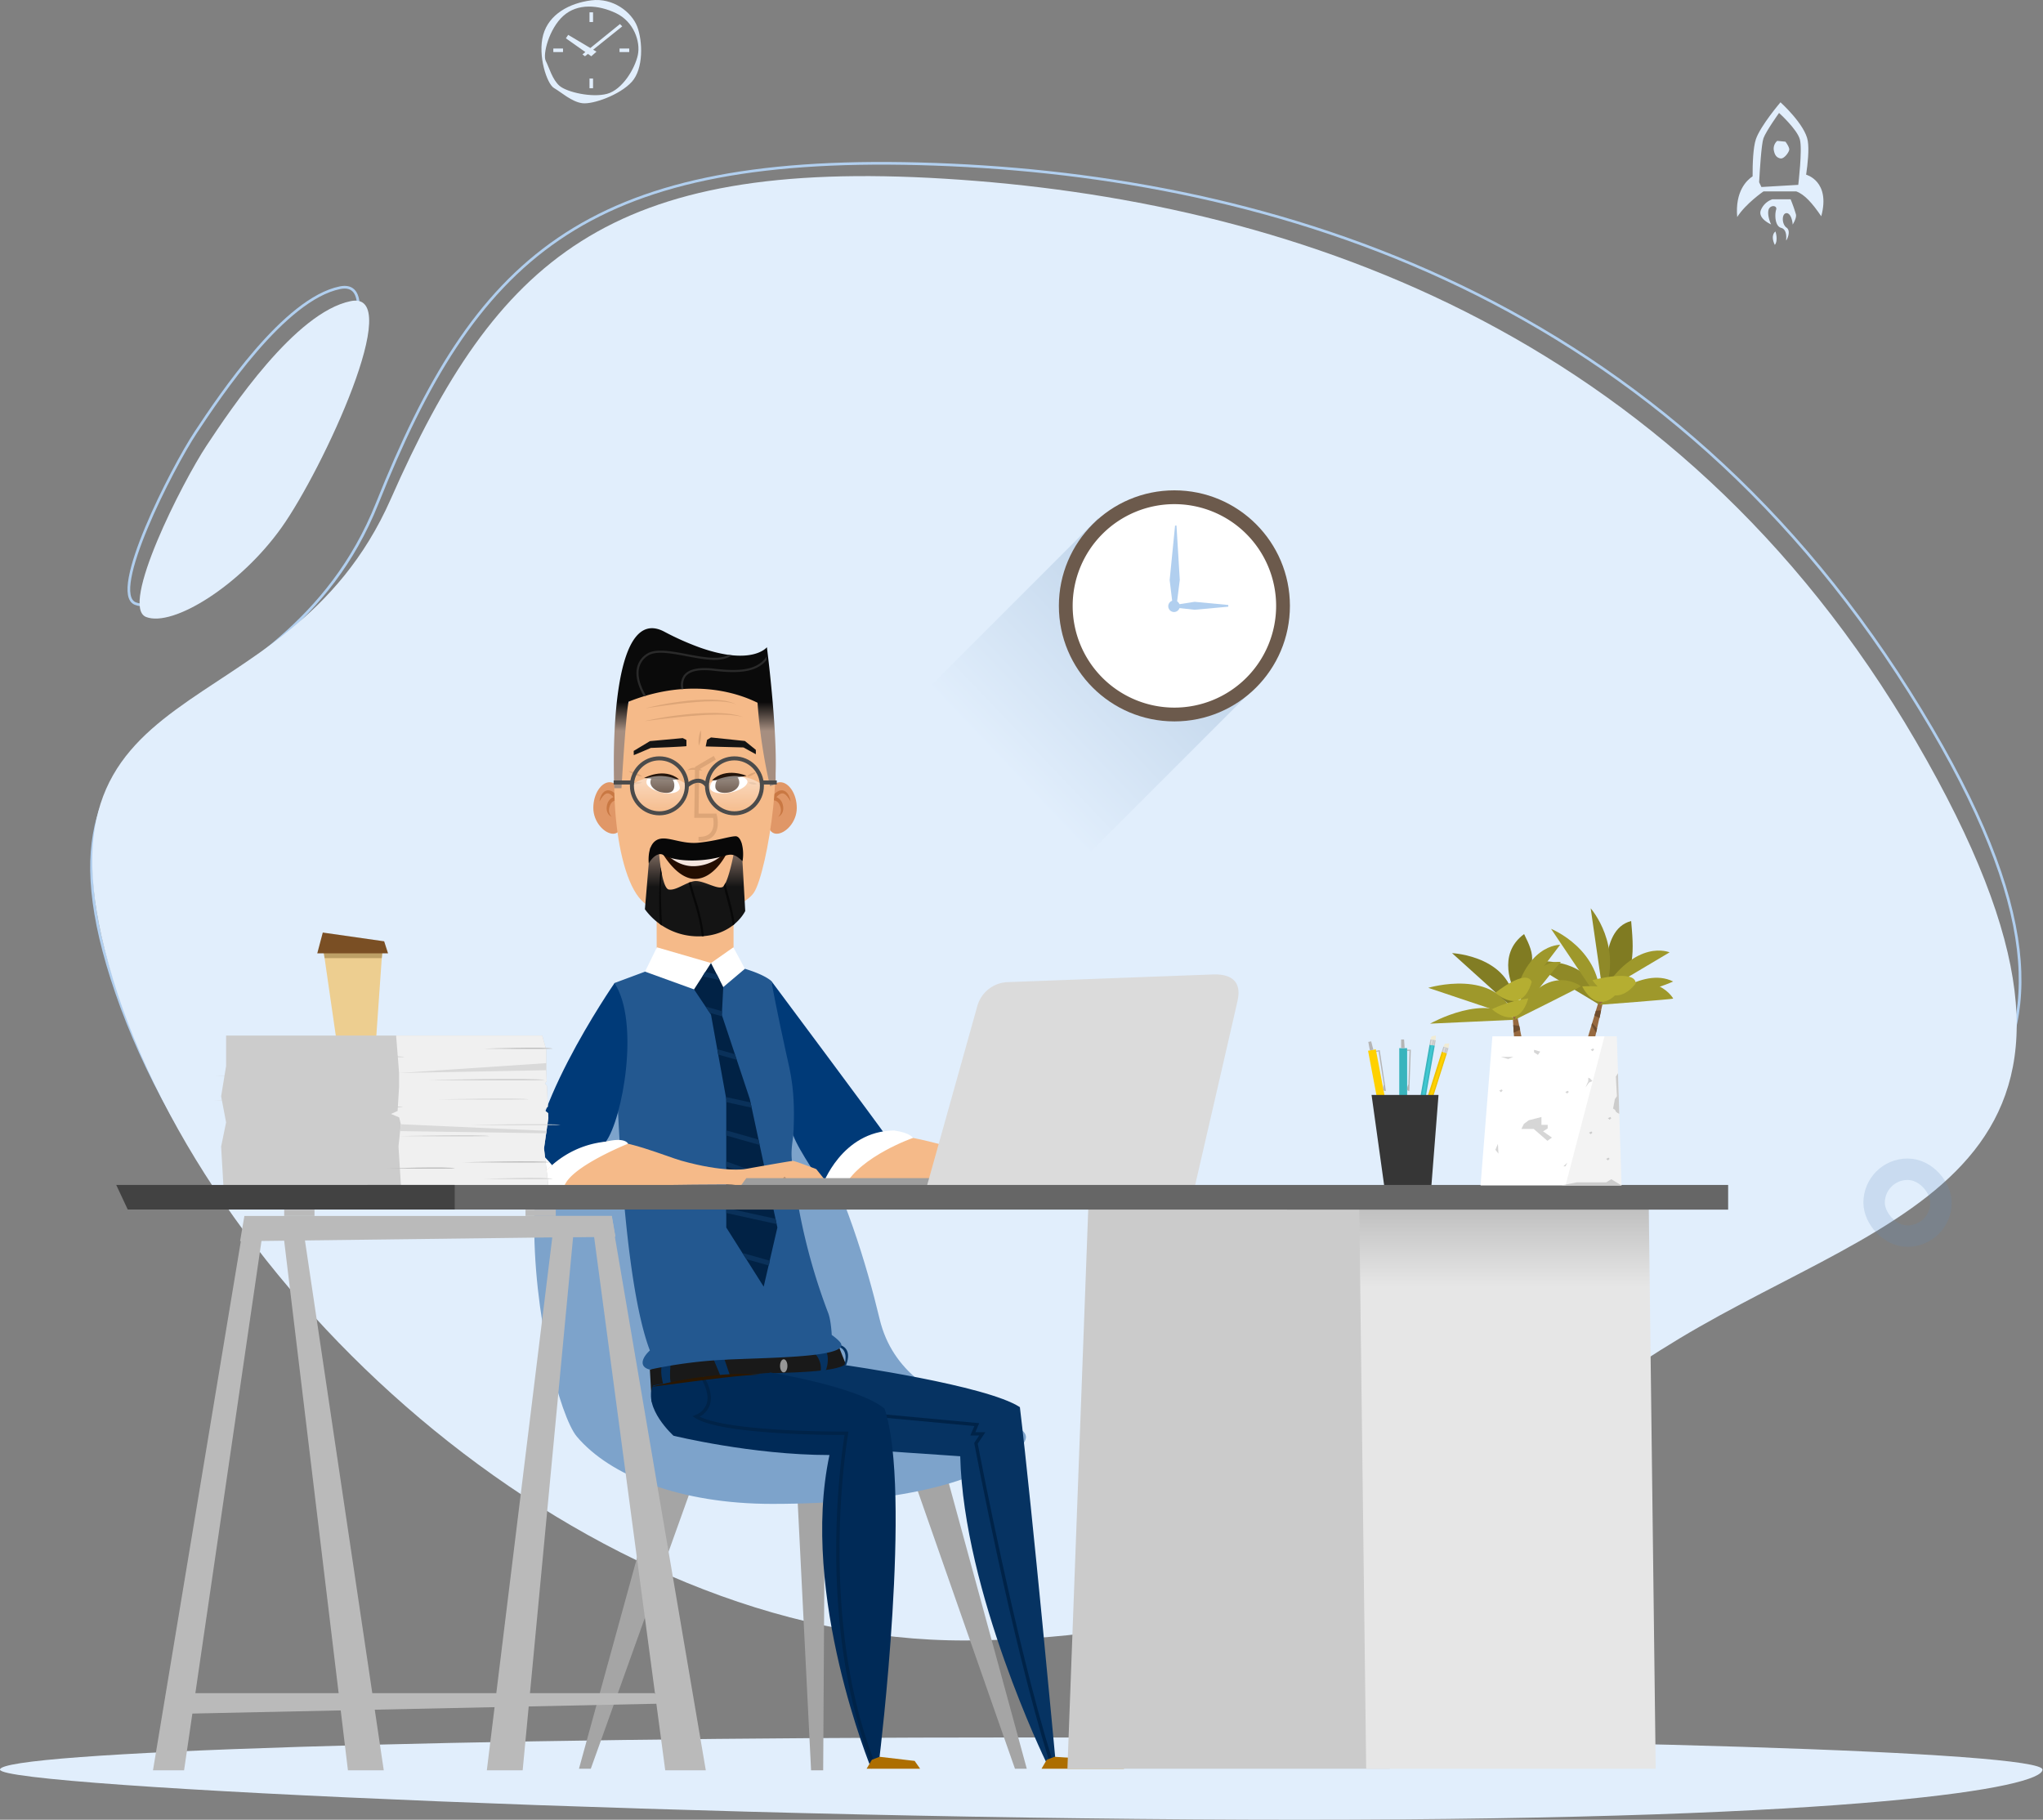 <svg xmlns="http://www.w3.org/2000/svg" xmlns:xlink="http://www.w3.org/1999/xlink" width="762.188" height="678.862" viewBox="0 0 762.188 678.862">
  <rect x="0" y="0" width="762.188" height="678.862" fill="#808080" stroke="none"/>
  <defs>
    <clipPath id="clip-path">
      <path id="Path_913" data-name="Path 913" d="M794.582,843.187l-6.33,9.833,6.33,9.437,5.7,31.49v47.8l14.093,22.4,4.972-22.4-10.275-47.8L798.63,862.568l.529-10.407Z" transform="translate(-788.253 -843.187)" fill="#0a315a"/>
    </clipPath>
    <linearGradient id="linear-gradient" x1="58.644" y1="1.031" x2="59.229" y2="0.44" gradientUnits="objectBoundingBox">
      <stop offset="0" stop-color="#f5ba89"/>
      <stop offset="1" stop-color="#eda364"/>
    </linearGradient>
    <linearGradient id="linear-gradient-2" x1="353.014" y1="0.493" x2="352.243" y2="0.895" gradientUnits="objectBoundingBox">
      <stop offset="0" stop-color="#f5ba89"/>
      <stop offset="1" stop-color="#ffd4b0"/>
    </linearGradient>
    <linearGradient id="linear-gradient-3" x1="144.148" y1="0.473" x2="144.148" y2="0.075" gradientUnits="objectBoundingBox">
      <stop offset="0" stop-color="#141414"/>
      <stop offset="0.962" stop-color="#826d62"/>
    </linearGradient>
    <linearGradient id="linear-gradient-4" x1="89.474" y1="0.687" x2="89.474" y2="0.424" gradientUnits="objectBoundingBox">
      <stop offset="0" stop-color="#a68e80"/>
      <stop offset="0.602" stop-color="#0a0a0a"/>
    </linearGradient>
    <linearGradient id="linear-gradient-5" x1="44.304" y1="0.915" x2="44.268" y2="0.302" gradientUnits="objectBoundingBox">
      <stop offset="0" stop-color="#dedede"/>
      <stop offset="1" stop-color="#dbdbdb"/>
    </linearGradient>
    <linearGradient id="linear-gradient-6" x1="41.46" y1="0.349" x2="41.275" y2="0.008" gradientUnits="objectBoundingBox">
      <stop offset="0" stop-color="#ededed"/>
      <stop offset="1" stop-color="#cbcbcb"/>
    </linearGradient>
    <linearGradient id="linear-gradient-7" x1="43.265" y1="0.162" x2="43.265" y2="0.017" gradientUnits="objectBoundingBox">
      <stop offset="0" stop-color="#e6e6e6"/>
      <stop offset="1" stop-color="#bdbdbd"/>
    </linearGradient>
    <linearGradient id="linear-gradient-8" x1="0.5" x2="0.5" y2="1" gradientUnits="objectBoundingBox">
      <stop offset="0" stop-color="#fff"/>
      <stop offset="1" stop-color="#fff" stop-opacity="0"/>
    </linearGradient>
    <linearGradient id="linear-gradient-10" x1="0.005" y1="0.586" x2="1.006" y2="0.609" gradientUnits="objectBoundingBox">
      <stop offset="0" stop-color="#e1eefc"/>
      <stop offset="1" stop-color="#c1d5ea"/>
    </linearGradient>
  </defs>
  <g id="Group_295" data-name="Group 295" transform="translate(-232 -2037.841)">
    <g id="Group_164" data-name="Group 164" transform="translate(0 -118)">
      <path id="Path_1098" data-name="Path 1098" d="M-820.944-1891.654c39.434-89.437,81.2-127.177,206.732-119.471s272.031,54.873,362.229,209.829.119,172.371-80.633,218.395-132.2,116.528-273.646,117.087-281.872-127.551-318.263-246.494S-860.377-1802.217-820.944-1891.654Z" transform="matrix(0.999, -0.035, 0.035, 0.999, 1259.078, 4204.569)" fill="none" stroke="#b1cfef" stroke-width="1"/>
      <path id="Path_1083" data-name="Path 1083" d="M-820.944-1891.654c39.434-89.437,81.2-127.177,206.732-119.471s272.031,54.873,362.229,209.829.119,172.371-80.633,218.395-132.2,116.528-273.646,117.087-281.872-127.551-318.263-246.494S-860.377-1802.217-820.944-1891.654Z" transform="translate(1198.738 4233.638)" fill="#e1eefc"/>
      <path id="Path_1128" data-name="Path 1128" d="M381,0C591.42,0,762,5.373,762,12S695.294,30.7,484.874,30.7,0,18.627,0,12,170.58,0,381,0Z" transform="translate(232 2804)" fill="#e1eefc"/>
      <g id="Group_162" data-name="Group 162" transform="translate(275.363 2326.604)">
        <g id="Chair_3_1" transform="translate(155.95 210.85)">
          <path id="Path_892" data-name="Path 892" d="M846.059,1004.094,814.1,1120.265h4.41l39.991-111.6Z" transform="translate(-797.412 -842.043)" fill="#a5a5a5"/>
          <path id="Path_893" data-name="Path 893" d="M719.5,1003.324l31.965,117.053h-4.41l-39.99-114.249Z" transform="translate(-567.712 -842.155)" fill="#a5a5a5"/>
          <path id="Path_894" data-name="Path 894" d="M772.768,1010.155l5.484,109.8h4.513l.656-109.8Z" transform="translate(-674.973 -841.157)" fill="#a5a5a5"/>
          <path id="Path_895" data-name="Path 895" d="M836.183,973.141c-9.651-40.38-33.331-110.448-77.634-110.448-77,0-47.695,139.639-35.342,154.29s38.612,25.128,72.858,25.128c45.455,0,78.264-7.652,92.448-21.092S845.833,1013.523,836.183,973.141Z" transform="translate(-707.334 -862.693)" fill="#7da3cb"/>
        </g>
        <g id="LegsType_1_2" transform="translate(199.085 331.106)">
          <path id="Path_896" data-name="Path 896" d="M766.566,988.677l-.689-12.069,6.759-2.8,46.758-2.373,17.04-3.266,2.656,6.7-15.713,7.311Z" transform="translate(-765.877 -967.546)" fill="#191919"/>
          <path id="Path_897" data-name="Path 897" d="M771.833,970.255a7.736,7.736,0,0,1,2.289,7.289l2.092-.992s1.506-4.135,0-7.063C774.111,969.886,771.833,970.255,771.833,970.255Z" transform="translate(-710.496 -967.353)" fill="#063362"/>
          <path id="Path_898" data-name="Path 898" d="M767.265,974.986s1.815-5.476-2.031-6.741l.7-.62s4.4,1.157,1.96,7.324Z" transform="translate(-694.678 -967.625)" fill="#063362"/>
          <path id="Path_899" data-name="Path 899" d="M787.736,974.633c0,1.356-.615,2.455-1.378,2.455s-1.378-1.1-1.378-2.455.617-2.455,1.378-2.455S787.736,973.277,787.736,974.633Z" transform="translate(-736.418 -966.96)" fill="#969696"/>
          <path id="Path_900" data-name="Path 900" d="M746.53,974.048s53.016,7.521,65.458,15.716c4.651,38.724,13.212,131.048,13.212,131.048l-3.541,1.093s-30.681-63.054-31.929-113.828c-27.037-1.764-57.391-4.109-57.391-4.109s-38.452-15.545-34.239-24.21C700.06,975.715,738.876,978.608,746.53,974.048Z" transform="translate(-673.943 -966.687)" fill="#063362"/>
          <path id="Path_901" data-name="Path 901" d="M790.235,1119.009l1.185-.367c-13.625-44.056-26.7-112.577-27.585-117.257l2.852-4.283h-3.744l1.434-3.356-65.308-6.056-.114,1.235,63.611,5.9-1.5,3.517h3.307l-1.849,2.775.047.249C762.7,1002.082,776.172,1073.537,790.235,1119.009Z" transform="translate(-641.513 -964.695)" fill="#002348"/>
          <path id="Path_902" data-name="Path 902" d="M794.162,976.462s32.852,5.292,42.729,13.487c10.321,30.471-1.85,129.894-1.85,129.894l-3.067,4.464s-26.792-64.872-15.624-117.039c-28.847,0-58.188-7.2-58.188-7.2s-11.448-10.31-7.64-18.747C764.186,978.25,795.7,977.023,794.162,976.462Z" transform="translate(-749.345 -966.334)" fill="#002a57"/>
          <path id="Path_903" data-name="Path 903" d="M823.408,1122.951l1.152-.458c-22.042-55.456-10.306-122.742-10.186-123.415l.133-.736-.747.006c-.448,0-43.122.24-54.8-5.593a7.7,7.7,0,0,0,3.867-4.612c1.39-4.787-2.214-10.2-2.369-10.426l-1.028.694c.034.052,3.434,5.163,2.2,9.388a6.946,6.946,0,0,1-4.247,4.35l-1.066.464.979.627c9.707,6.22,49.59,6.389,55.733,6.349C811.814,1007.093,802.482,1070.3,823.408,1122.951Z" transform="translate(-740.393 -966.151)" fill="#002348"/>
          <path id="Path_904" data-name="Path 904" d="M746.614,1101.571l13.082,1.534,2.049,2.929H741.781l1.965-3.359Z" transform="translate(-660.918 -948.063)" fill="#ad6e00"/>
          <path id="Path_905" data-name="Path 905" d="M680.226,1101.571l23.922,1.534,2.049,2.929H675.4l1.965-3.359Z" transform="translate(-529.29 -948.063)" fill="#ad6e00"/>
          <path id="Path_906" data-name="Path 906" d="M823.733,981.459s-1.37-4.607-.476-7.447a11.4,11.4,0,0,1,3.257-.973s-.607,5.686,0,7.621Z" transform="translate(-818.717 -966.834)" fill="#063362"/>
          <path id="Path_907" data-name="Path 907" d="M803.74,972.353l2.431,5.825,3.555-.143s-1.238-3.542-2-5.857C806.24,972.288,803.74,972.353,803.74,972.353Z" transform="translate(-779.907 -966.96)" fill="#063362"/>
          <path id="Path_908" data-name="Path 908" d="M793.851,981.785l20.342-2.644c2.539-.331,5.082-.612,7.465-.886l3.439-.368,3.087-.286c.958-.056,1.835-.132,2.614-.2s1.459-.094,2.019-.129l1.764-.117-1.764-.124c-1.124-.075-2.733-.132-4.665-.125-1.93.048-4.185.086-6.592.264s-4.968.436-7.521.743c-2.55.339-5.1.7-7.471,1.117-2.378.4-4.578.872-6.468,1.249s-3.446.794-4.539,1.054S793.851,981.785,793.851,981.785Z" transform="translate(-793.43 -966.27)" fill="#2b1700"/>
        </g>
        <g id="TorsoType_1" transform="translate(185.867 154.372)">
          <g id="TorsoType_Seating_1" transform="translate(15.703)">
            <path id="Path_909" data-name="Path 909" d="M802.516,816.127l.089,35.151s9.065,8.6,14.77,8.6c4.768,0,13.877-7.817,13.877-7.817V813.412Z" transform="translate(-802.516 -813.412)" fill="#f5ba89"/>
          </g>
          <path id="Path_910" data-name="Path 910" d="M780.642,994.737a173.844,173.844,0,0,1,25.97-3.574c15.292-.944,47.853-.633,45.331-6.139-.521-1.135-3.453-3.228-3.453-3.228s-.231-5.324-1.316-8.155c-1-2.608-2.026-5.448-3.052-8.5a224.562,224.562,0,0,1-10.493-48.388c-1.25-12.212,7.3-14.857-7.709-67.019-2.855-2.374-8.425-4.276-14.055-5.7l-15.535,5.358-12.886-4.819-16.021,5.956s.234,102.853,13.219,137.073C777.114,990.893,776.967,993.892,780.642,994.737Z" transform="translate(-767.423 -808.941)" fill="#235890"/>
          <path id="Path_911" data-name="Path 911" d="M798.813,847.148l4.436-9.074,20.168,5.86,8.346-5.86,4.315,8.006-12.07,10.194Z" transform="translate(-787.395 -809.81)" fill="#fff"/>
          <g id="Group_153" data-name="Group 153" transform="translate(29.693 34.123)">
            <path id="Path_912" data-name="Path 912" d="M794.58,843.187l-6.33,9.833,6.33,9.437,5.7,31.49V941.86l13.96,22.063,5.107-22.063-10.278-47.914-10.441-31.378.529-10.407Z" transform="translate(-788.25 -843.187)" fill="#012245"/>
            <g id="Group_152" data-name="Group 152" transform="translate(0)" clip-path="url(#clip-path)">
              <rect id="Rectangle_153" data-name="Rectangle 153" width="50.609" height="1.833" transform="matrix(-0.977, -0.214, 0.214, -0.977, 31.302, 11.134)" fill="#0a315a"/>
              <rect id="Rectangle_154" data-name="Rectangle 154" width="52.297" height="1.833" transform="translate(35.328 26.947) rotate(-164.166)" fill="#0a315a"/>
              <rect id="Rectangle_155" data-name="Rectangle 155" width="52.298" height="1.833" transform="translate(39.407 42.774) rotate(-164.165)" fill="#0a315a"/>
              <rect id="Rectangle_156" data-name="Rectangle 156" width="50.608" height="1.833" transform="matrix(-0.977, -0.214, 0.214, -0.977, 42.658, 58.609)" fill="#0a315a"/>
              <rect id="Rectangle_157" data-name="Rectangle 157" width="52.296" height="1.833" transform="translate(47.565 74.425) rotate(-164.165)" fill="#0a315a"/>
              <rect id="Rectangle_158" data-name="Rectangle 158" width="54.653" height="1.834" transform="translate(51.59 90.212) rotate(-160.205)" fill="#0a315a"/>
              <rect id="Rectangle_159" data-name="Rectangle 159" width="50.609" height="1.833" transform="translate(54.898 102.664) rotate(-167.629)" fill="#0a315a"/>
              <rect id="Rectangle_160" data-name="Rectangle 160" width="52.297" height="1.833" transform="translate(59.804 121.902) rotate(-164.166)" fill="#0a315a"/>
            </g>
          </g>
        </g>
        <g id="HandsType_1_2" transform="translate(155.229 195.161)">
          <path id="Path_918" data-name="Path 918" d="M666.759,909.751s20.308-3.016,21.19-3.016,9.48,3.016,9.48,3.016l5.315,6.636a4.323,4.323,0,0,1-5.094-.909,6.336,6.336,0,0,1,.687,1.374s-1.641.754-3.772-1.374c.513.734.953,1.522.953,1.522s-2.791.534-4.408-1.376a5.139,5.139,0,0,0,.7,1.265s-3.934.791-6.066-1.852c-1.175-1.248-1.878-1.984-1.878-1.984l-4.145,3.836H666.2Z" transform="translate(-471.449 -840.573)" fill="#f5ba89"/>
          <path id="Path_919" data-name="Path 919" d="M752.856,849s41.066,55.068,42.856,57.859c-2.618,5.731-23.527,18.457-23.527,18.457s-9.193-13.224-11.093-18.647c.951-16.8-1.2-24.018-2.637-30.519C755.29,861.872,752.856,849,752.856,849Z" transform="translate(-663.723 -849.004)" fill="#003a78"/>
          <path id="Path_920" data-name="Path 920" d="M782.381,910.833s-8.91,1.512-27.14-3.613c-5.942-1.67-28.59-9.174-35.97-7.706s-14.654,4.144-23.527,18.457c51.952,0,59.051-.532,78.485-.532,3.7,0,6.929.532,7.6.532C786.017,917.971,785.174,913.24,782.381,910.833Z" transform="translate(-587.281 -841.655)" fill="url(#linear-gradient)"/>
          <path id="Path_921" data-name="Path 921" d="M744.113,918.209s7.127-20.293,26.743-20.512c6.171.88,7.053,2.779,7.053,2.779s-19.321,6.726-25.419,17.844C746.08,918.32,744.113,918.209,744.113,918.209Z" transform="translate(-635.899 -841.893)" fill="#fff"/>
          <path id="Path_922" data-name="Path 922" d="M682.929,910.837s12.616,1.657,13.9,1.837a3.312,3.312,0,0,1,0,3.616h-13.9Z" transform="translate(-485.248 -839.974)" fill="url(#linear-gradient-2)"/>
          <g id="Group_163" data-name="Group 163" transform="translate(0 0.836)">
            <g id="Group_163-2" data-name="Group 163" transform="translate(0)">
              <path id="Path_1072" data-name="Path 1072" d="M345.007,325.535s-36.409,52.583-29.753,75.6c27.133.319,26.441-12.876,26.534-16.457C347.968,376.234,354.58,340.159,345.007,325.535Z" transform="translate(-314.344 -325.535)" fill="#003a78"/>
              <path id="Path_1073" data-name="Path 1073" d="M315.935,378.2s9.909,8.406,10.118,13.5c-6.569.481-10.178.652-10.178.652A27.109,27.109,0,0,1,315.935,378.2Z" transform="translate(-314.965 -316.755)" fill="#fff"/>
              <path id="Path_1074" data-name="Path 1074" d="M403.551,390.707H390.074v-3.152s12.421-.288,13.117.088S404.367,390.707,403.551,390.707Z" transform="translate(-301.546 -315.104)" fill="#d4925d"/>
              <path id="Path_1078" data-name="Path 1078" d="M382.249,385.4s17.243-3.073,18.011-3.073,8.7,3.073,8.7,3.073l4.629,5.779a3.765,3.765,0,0,1-4.436-.789,5.445,5.445,0,0,1,.6,1.2s-1.429.657-3.284-1.2c.448.639.831,1.324.831,1.324a4.341,4.341,0,0,1-3.84-1.2,4.532,4.532,0,0,0,.614,1.1s-3.429.688-5.285-1.616c-1.024-1.088-1.637-1.727-1.637-1.727l-3.61,3.343H381.768Z" transform="translate(-303.03 -316.019)" fill="#f5ba89"/>
              <path id="Path_1079" data-name="Path 1079" d="M394.045,386.511s-7.761,1.32-23.64-3.146c-5.175-1.453-21.706-8.373-28.134-7.093s-18.807,3.994-26.534,16.457c45.25,0,54.282-.463,71.206-.463,3.227,0,6.037.466,6.622.466C397.212,392.732,396.478,388.609,394.045,386.511Z" transform="translate(-314.827 -317.129)" fill="#f5ba89"/>
              <path id="Path_1080" data-name="Path 1080" d="M315.737,392.8a35.194,35.194,0,0,1,26.534-16.458c7.349-1.792,8.261.767,8.261.767s-21.024,8.387-23.71,15.681C320.678,392.793,315.737,392.8,315.737,392.8Z" transform="translate(-314.827 -317.201)" fill="#fff"/>
            </g>
          </g>
        </g>
        <g id="EarsStyle_1" transform="translate(177.987 121.045)">
          <path id="Path_923" data-name="Path 923" d="M849.62,793.942c0,5.311-.864,9.613-4.011,9.613s-7.38-4.3-7.38-9.613,2.952-9.61,6.1-9.61S849.62,788.635,849.62,793.942Z" transform="translate(-838.228 -784.332)" fill="#e09767"/>
          <path id="Path_924" data-name="Path 924" d="M844.034,796.851a3.474,3.474,0,0,1-.969-1.907,3.271,3.271,0,0,1-.011-1.019,5.007,5.007,0,0,1,.092-.5c.018-.112.1-.344.147-.51a3.206,3.206,0,0,1,.186-.469c.055-.145.15-.289.22-.432a2.735,2.735,0,0,1,.591-.713,2.348,2.348,0,0,1,1.177-.575,1.968,1.968,0,0,1,.389-.034l1.319.052-.688-1.1a7.864,7.864,0,0,0-.779-1.014,6.561,6.561,0,0,0-.942-.878,3.407,3.407,0,0,0-.566-.36,2.884,2.884,0,0,0-.641-.277,2.527,2.527,0,0,0-.719-.138,2.4,2.4,0,0,0-.745.082,2.934,2.934,0,0,0-.667.3,2.508,2.508,0,0,0-.528.437,2.182,2.182,0,0,0-.407.508c-.112.18-.243.348-.336.532l-.236.566a3.391,3.391,0,0,0-.206.566c-.1.388-.19.776-.268,1.16.218-.335.425-.666.62-1s.449-.617.665-.919c.116-.143.253-.261.375-.391a1.487,1.487,0,0,1,.393-.332c.146-.072.261-.213.409-.245a1.821,1.821,0,0,1,.417-.117c.142.017.271-.045.411.018a1.321,1.321,0,0,1,.413.121,2.705,2.705,0,0,1,.8.523,5.729,5.729,0,0,1,.738.736,8.714,8.714,0,0,1,.626.845l.631-1.049a3.113,3.113,0,0,0-.74.072,3.911,3.911,0,0,0-.662.2,3.393,3.393,0,0,0-1.144.767,4.16,4.16,0,0,0-1,1.7,4.512,4.512,0,0,0-.147.614c-.027.205-.063.337-.084.6a3.493,3.493,0,0,0-.008.629,3.767,3.767,0,0,0,.264,1.225A3.143,3.143,0,0,0,844.034,796.851Z" transform="translate(-837.178 -783.948)" fill="#c97843"/>
          <path id="Path_925" data-name="Path 925" d="M781.934,793.942c0,5.311.877,9.613,4.062,9.613s7.47-4.3,7.47-9.613-2.987-9.61-6.171-9.61S781.934,788.635,781.934,793.942Z" transform="translate(-717.559 -784.332)" fill="#e09767"/>
          <path id="Path_926" data-name="Path 926" d="M787.112,796.852a3.148,3.148,0,0,0,1.629-1.72A3.747,3.747,0,0,0,789,793.9a3.328,3.328,0,0,0-.009-.633c-.022-.265-.057-.4-.086-.6a4.828,4.828,0,0,0-.151-.62,4.253,4.253,0,0,0-.24-.609,4.063,4.063,0,0,0-.779-1.094,3.445,3.445,0,0,0-1.153-.759,4.085,4.085,0,0,0-.666-.2,3.189,3.189,0,0,0-.74-.071l.633,1.058a8.786,8.786,0,0,1,.635-.846,5.715,5.715,0,0,1,.747-.735,2.334,2.334,0,0,1,.4-.3,1.675,1.675,0,0,1,.414-.222,1.372,1.372,0,0,1,.417-.123c.142-.061.273,0,.417-.018s.274.085.422.115.266.172.414.243a1.438,1.438,0,0,1,.4.33c.124.13.261.248.379.39.219.3.466.595.675.921s.407.664.628,1c-.08-.386-.171-.776-.275-1.167a3.418,3.418,0,0,0-.212-.567l-.24-.568c-.1-.183-.228-.354-.344-.533a2.084,2.084,0,0,0-.414-.508,2.369,2.369,0,0,0-.536-.434,2.739,2.739,0,0,0-.672-.292,2.368,2.368,0,0,0-.746-.081,2.535,2.535,0,0,0-.721.138,2.819,2.819,0,0,0-.646.275,3.36,3.36,0,0,0-.571.359,6.587,6.587,0,0,0-.954.878,7.818,7.818,0,0,0-.791,1.017l-.7,1.106,1.332-.048a1.993,1.993,0,0,1,.393.033,2.643,2.643,0,0,1,.43.115,2.684,2.684,0,0,1,.762.455,2.79,2.79,0,0,1,.6.709c.071.143.166.287.223.432a3.283,3.283,0,0,1,.189.468c.047.167.128.4.149.512a5.1,5.1,0,0,1,.093.5,3.148,3.148,0,0,1-.013,1.021A3.457,3.457,0,0,1,787.112,796.852Z" transform="translate(-718.145 -783.948)" fill="#c97843"/>
        </g>
        <path id="FaceColor_1" d="M793.107,762.566c-7.358,16.6-4.944,59.979,5.929,71.1s37.145,4.5,41.981-2.956,12.989-54.868,3.865-68.461c0,0-5.088-13.955-25.334-13.955C799.071,748.3,796.18,755.634,793.107,762.566Z" transform="translate(-603.075 -668.55)" fill="#f5ba89"/>
        <g id="Wrinkles" transform="translate(190.276 90.221)">
          <path id="Path_927" data-name="Path 927" d="M799.409,764.849l5.746-.717c1.72-.227,3.736-.423,5.888-.673,2.155-.232,4.455-.46,6.759-.614,2.3-.189,4.606-.347,6.767-.378,1.081-.033,2.125-.049,3.116-.036.992-.017,1.925.032,2.788.087.865.032,1.652.109,2.349.2a13.441,13.441,0,0,1,1.8.264l1.559.324-1.524-.473a13.482,13.482,0,0,0-1.789-.406l-1.112-.212c-.394-.06-.811-.088-1.245-.138-.869-.1-1.811-.191-2.809-.221-1-.06-2.054-.1-3.144-.073-2.181,0-4.5.119-6.819.276-2.314.193-4.62.456-6.779.722s-4.159.622-5.872.914C801.663,764.3,799.409,764.849,799.409,764.849Z" transform="translate(-792.591 -756.803)" fill="#dda577"/>
          <path id="Path_928" data-name="Path 928" d="M801.731,760.653l5.259-.75c1.573-.237,3.42-.448,5.39-.707s4.078-.484,6.188-.664c1.054-.084,2.108-.205,3.147-.261s2.063-.146,3.053-.147,1.947-.07,2.854-.037c.908.007,1.767.014,2.552.1a18.836,18.836,0,0,1,2.144.233,10.439,10.439,0,0,1,1.633.319l1.4.421L834,758.593a10.649,10.649,0,0,0-1.622-.461,13.473,13.473,0,0,0-2.155-.386,25.868,25.868,0,0,0-2.58-.235c-.918-.08-1.885-.079-2.887-.072-1-.016-2.032.062-3.083.1s-2.111.14-3.175.211c-2.121.217-4.235.481-6.21.771s-3.8.646-5.37.949C803.786,760.092,801.731,760.653,801.731,760.653Z" transform="translate(-794.419 -757.436)" fill="#dda577"/>
          <path id="Path_929" data-name="Path 929" d="M837.31,782.715a6.823,6.823,0,0,0-.7-.518,10.352,10.352,0,0,0-3.463-1.355,6.524,6.524,0,0,0-.87-.1,6.473,6.473,0,0,0,.7.518,10.263,10.263,0,0,0,1.671.834,10.406,10.406,0,0,0,1.794.519A6.643,6.643,0,0,0,837.31,782.715Z" transform="translate(-831.381 -754.032)" fill="#dda577"/>
          <path id="Path_930" data-name="Path 930" d="M838.2,784.477a8.071,8.071,0,0,0-.947-.14,12.536,12.536,0,0,0-4.075.371,7.981,7.981,0,0,0-.907.311,7.9,7.9,0,0,0,.948.141,12.28,12.28,0,0,0,2.052-.018,12.572,12.572,0,0,0,2.023-.354A7.914,7.914,0,0,0,838.2,784.477Z" transform="translate(-832.272 -753.513)" fill="#dda577"/>
          <path id="Path_931" data-name="Path 931" d="M795.46,782.647a3.094,3.094,0,0,0,.568-.018,4,4,0,0,0,2.077-.98.31.31,0,1,0-.194-.41,3.98,3.98,0,0,0-1.109.338,4.055,4.055,0,0,0-.966.643A3.1,3.1,0,0,0,795.46,782.647Z" transform="translate(-750.363 -753.964)" fill="#dda577"/>
          <path id="Path_932" data-name="Path 932" d="M794.917,784.477a2.89,2.89,0,0,0,.463.308,3.851,3.851,0,0,0,1.07.353,3.8,3.8,0,0,0,1.129.019,2.878,2.878,0,0,0,.537-.139,2.913,2.913,0,0,0-.462-.308,3.774,3.774,0,0,0-2.2-.371A2.945,2.945,0,0,0,794.917,784.477Z" transform="translate(-749.378 -753.512)" fill="#dda577"/>
          <path id="Path_933" data-name="Path 933" d="M813.2,773.155a7.477,7.477,0,0,0,.334-.862,11.626,11.626,0,0,0,.481-3.915,7.393,7.393,0,0,0-.116-.917,7.231,7.231,0,0,0-.335.862,11.62,11.62,0,0,0-.479,3.915A7.55,7.55,0,0,0,813.2,773.155Z" transform="translate(-786.101 -755.972)" fill="#dda577"/>
          <path id="Path_934" data-name="Path 934" d="M812.682,780.629a3.452,3.452,0,0,1,.862-.182,10.244,10.244,0,0,1,1.849-.024c.675.037,1.363.107,1.9.143l.654.033c.162,0,.258,0,.258,0a2.335,2.335,0,0,0-.212-.144,5.678,5.678,0,0,0-.587-.325,5.6,5.6,0,0,0-1.968-.493,4,4,0,0,0-2.031.383,2.338,2.338,0,0,0-.562.407A.929.929,0,0,0,812.682,780.629Z" transform="translate(-789.823 -754.196)" fill="#dda577"/>
        </g>
        <path id="Path_935" data-name="Path 935" d="M809.372,807.57c2.612,0,4.542-.793,5.737-2.356,2.186-2.856.994-7.178.942-7.36l-.164-.574h-6.646l.245-16.5,6.2-3.643-.8-1.363-6.97,4.093-.282,18.995h7.02c.211,1.136.5,3.7-.807,5.4-.9,1.174-2.414,1.726-4.613,1.731l-.018,1.58Z" transform="translate(-591.985 -664.537)" fill="#dda577"/>
        <path id="Path_1069" data-name="Path 1069" d="M4049.22-306.514a6.906,6.906,0,0,0-3.169-.954,44.555,44.555,0,0,0-7.412.954,3.733,3.733,0,0,0-2.487,3.543c.054,1.167,1.818,2.172,5.258,2.047s6.907-1.686,7.984-2.931S4050.173-305.738,4049.22-306.514Z" transform="translate(-3814.581 426.117)" fill="#fff"/>
        <path id="Path_1070" data-name="Path 1070" d="M4036.77-306.514c.588-.792,2.417-.814,3.034-.954a23.693,23.693,0,0,1,6.729.954,4.677,4.677,0,0,1,2.1,3.7c-.132.877-1.49,2.016-4.613,1.891s-6.271-1.578-7.248-2.823A1.907,1.907,0,0,1,4036.77-306.514Z" transform="translate(-3838.369 426.116)" fill="#fff"/>
        <g id="EyesStyle_1_3" transform="translate(196.936 117.533)">
          <path id="Path_936" data-name="Path 936" d="M800.752,786.816c.479,1.739,2.714,2.06,4.794,1.735s4.44-1.85,4.03-4.272-2.812-2.787-5.365-2.352A4.288,4.288,0,0,0,800.752,786.816Z" transform="translate(-774.123 -781.194)" fill="#3d2413"/>
          <path id="Path_937" data-name="Path 937" d="M830.639,786.707c-.382,2.4-3.163,2.032-4.706,1.769s-4.459-1.795-4.078-4.193,2.765-2.771,5.32-2.367A3.949,3.949,0,0,1,830.639,786.707Z" transform="translate(-819.459 -781.193)" fill="#3d2413"/>
          <path id="Path_938" data-name="Path 938" d="M811.17,782.392s-7.7-3.413-12.9,1.651C801.475,784.386,811.17,782.392,811.17,782.392Z" transform="translate(-772.93 -781.268)" fill="#24150b"/>
          <path id="Path_939" data-name="Path 939" d="M821.29,783.174s7.35-4.112,13,.447C831.131,784.259,821.29,783.174,821.29,783.174Z" transform="translate(-821.29 -781.238)" fill="#24150b"/>
        </g>
        <g id="EyebrowsStyle_1_2" transform="translate(193.274 102.127)">
          <path id="Path_940" data-name="Path 940" d="M819.69,775.065l.04,1.582s6.371-2.661,6.345-2.694c.122.055,13.288-.539,13.292-.666-.015,0,0-2.3,0-2.3l-1.375-.7-12.22,1.118Z" transform="translate(-819.916 -767.825)" fill="#141414"/>
          <path id="Path_941" data-name="Path 941" d="M796.651,773.429l14.087.367,4.605,2.525a15.268,15.268,0,0,0,0-1.636l-4.078-3.3-12.643-1.316-1.464.9Z" transform="translate(-770.01 -767.85)" fill="#141414"/>
        </g>
        <g id="BeardStyle_7" transform="translate(197.234 143.607)">
          <path id="Path_951" data-name="Path 951" d="M803.956,807.581l-3.306-1.711-1.935,22.972a24.607,24.607,0,0,0,19.813,10.118c13.238,0,17.616-9.454,17.616-9.454l-1.417-25.488L832.3,805.87s-2.431,13.83-4.7,14.717-7.509-2.865-10.767-2.173-6.52,3.486-9.187,3.077S803.956,807.581,803.956,807.581Z" transform="translate(-798.715 -804.019)" fill="url(#linear-gradient-3)"/>
          <g id="Group_155" data-name="Group 155" transform="translate(5.348 9.133)">
            <path id="Path_952" data-name="Path 952" d="M826.709,814.278c-.2-.711-.224-1.58-.391-2.29a141.6,141.6,0,0,0-.3,21.228c.264.189.54.377.822.563C826.4,826,826.234,818.731,826.709,814.278Z" transform="translate(-825.781 -811.988)" fill="#080808"/>
            <path id="Path_953" data-name="Path 953" d="M812.164,817.113c1.316,5.408,4.041,11.607,4.929,19.938.266-.016.529-.031.786-.053-.916-8.617-3.615-14.866-4.919-20.186C812.738,817,812.386,816.9,812.164,817.113Z" transform="translate(-801.211 -811.283)" fill="#080808"/>
            <path id="Path_954" data-name="Path 954" d="M802.171,818.2c.8,4.27,2.769,9.558,3.307,14.814.254-.2.5-.39.732-.585-.588-5.523-2.624-11.039-3.448-15.35A5.429,5.429,0,0,1,802.171,818.2Z" transform="translate(-778.091 -811.245)" fill="#080808"/>
          </g>
        </g>
        <g id="MouthStyle_3" transform="translate(202.573 145.458)">
          <path id="Path_955" data-name="Path 955" d="M803.915,805.634a41.3,41.3,0,0,0,26.13.282S825.3,817.29,817.23,817.29C809.7,817.29,803.915,805.634,803.915,805.634Z" transform="translate(-803.915 -805.634)" fill="#240d00"/>
          <path id="Path_956" data-name="Path 956" d="M805.077,806.954s4.472,5.621,11.235,5.4a16.6,16.6,0,0,0,11.733-5.4,43.285,43.285,0,0,1-11.517,2.242C808.986,809.39,805.077,806.954,805.077,806.954Z" transform="translate(-803.247 -805.441)" fill="#f5e6df"/>
        </g>
        <path id="MustacheStyle_2" d="M799.465,812.055s-.764-6.444,2.793-8.617,8.923,1.608,15.845.887,11.129-2.3,13.678-2.4,3.365,6.065,2.64,9.29c-2.478-2.308-3.675-2.862-6.409-2.08a42.7,42.7,0,0,1-10.372,1.781c-6.782.327-11.152-.995-12.8-2.018S800.848,809.586,799.465,812.055Z" transform="translate(-600.791 -660.718)" fill="#080808"/>
        <g id="HairStyle_3" transform="translate(185.636 63.589)">
          <path id="HairStyle_2" d="M845.876,741.29s-5.374,6.993-24.854.179a102.741,102.741,0,0,1-13.489-6.006c-18.566-9.733-19.312,39.344-18.6,58.434h2.692s1.617-28.077,2.67-32.292c17.742-7.112,35.2-5.925,48.088.4a198.665,198.665,0,0,0,4.669,31.149l2.078-.768V788.4C849.735,771.082,845.876,741.29,845.876,741.29Z" transform="translate(-788.765 -734.198)" fill="url(#linear-gradient-4)"/>
          <path id="Path_957" data-name="Path 957" d="M838.647,743.23c-.391-.042-.785-.085-1.2-.14-3.458,1.977-9.509.841-15.387-.271-6.134-1.161-11.928-2.255-15.147-.058a8.167,8.167,0,0,0-3.641,5.48c-.679,3.971,1.39,8.182,2.651,10.3.264-.084.526-.163.787-.242-1.186-1.966-3.308-6.134-2.657-9.921a7.384,7.384,0,0,1,3.305-4.96c2.949-2.017,8.85-.9,14.557.18C828.392,744.819,835.072,746.073,838.647,743.23Z" transform="translate(-794.693 -733.132)" fill="#2a2a2a"/>
          <path id="Path_958" data-name="Path 958" d="M804.065,747.944c-5.826-.684-9.644.2-11.347,2.634a6.534,6.534,0,0,0-.81,5.008c.268-.023.535-.037.8-.054a5.849,5.849,0,0,1,.658-4.506c1.522-2.173,5.091-2.944,10.6-2.3,10.139,1.193,16.074.314,19.708-3.97.014-.469.025-.912.037-1.323C820.321,748.222,814.556,749.175,804.065,747.944Z" transform="translate(-766.702 -732.849)" fill="#2a2a2a"/>
        </g>
        <g id="CupOfCoffee" transform="translate(75.004 177.125)">
          <path id="Path_974" data-name="Path 974" d="M921.734,872.05l-4.975-34.391h22.3l-2.4,34.277Z" transform="translate(-914.685 -832.624)" fill="#edce90"/>
          <path id="Path_975" data-name="Path 975" d="M917.22,842.01h21.33l.318-3.186H916.759Z" transform="translate(-914.492 -832.454)" fill="#bda066"/>
          <path id="Path_976" data-name="Path 976" d="M941.392,841.019h-26.4l2.054-7.753,22.9,3.27Z" transform="translate(-914.992 -833.266)" fill="#7a4f24"/>
        </g>
        <g id="Papers_More" transform="translate(36.276 215.553)">
          <path id="Path_977" data-name="Path 977" d="M863.648,922.9l-.854-14.68,1.856-9.032-1.856-9.7,1.856-11.348V866.8H982.588l1.487,5.329v7.565l.185,4.121-.675.875.754.874.353,7.723-1.364,1.321,1.477,1.138.081,1.769-1.624,11.324,1.624,13.738Z" transform="translate(-859.936 -866.797)" fill="#ccc"/>
          <path id="Path_978" data-name="Path 978" d="M920.692,879.724V872.14l-1.486-5.343H864.7l.826,10.489.275,3.474v5.17l-.551,8.987-2.461,1.121,3.048,1.294.623,2.558-.881,8.277.881,14.04s.089.254.225.658l54.813-.149-1.624-13.774,1.624-11.352-.081-1.845-1.476-1.138,1.364-1.321-.353-7.723-.754-.873.675-.876Z" transform="translate(-796.554 -866.797)" fill="#f0f0f0"/>
          <path id="Path_979" data-name="Path 979" d="M914.022,907.891s42.687-1.175,45.7,0C953.548,908.187,914.022,907.891,914.022,907.891Z" transform="translate(-893.48 -860.872)" fill="#ccc"/>
          <path id="Path_980" data-name="Path 980" d="M926.811,903.047s42.685-1.175,45.7,0C966.337,903.34,926.811,903.047,926.811,903.047Z" transform="translate(-920.926 -861.579)" fill="#ccc"/>
          <path id="Path_981" data-name="Path 981" d="M938.378,909.894s30.3-.848,32.442,0C966.438,910.106,938.378,909.894,938.378,909.894Z" transform="translate(-932.493 -860.558)" fill="#ccc"/>
          <path id="Path_982" data-name="Path 982" d="M910.126,890.173s30.3-.848,32.441,0C938.186,890.386,910.126,890.173,910.126,890.173Z" transform="translate(-871.862 -863.438)" fill="#ccc"/>
          <path id="Path_983" data-name="Path 983" d="M912.355,883.628s30.3-.847,32.442,0C940.415,883.84,912.355,883.628,912.355,883.628Z" transform="translate(-876.647 -864.394)" fill="#ccc"/>
          <path id="Path_984" data-name="Path 984" d="M934.644,887.861s39.8-.846,42.606,0C971.5,888.072,934.644,887.861,934.644,887.861Z" transform="translate(-934.644 -863.776)" fill="#ccc"/>
          <path id="Path_985" data-name="Path 985" d="M933.944,880.051s39.8-.847,42.608,0C970.8,880.263,933.944,880.051,933.944,880.051Z" transform="translate(-933.143 -864.916)" fill="#ccc"/>
          <path id="Path_986" data-name="Path 986" d="M909.572,873.838s39.8-.843,42.606,0C946.425,874.05,909.572,873.838,909.572,873.838Z" transform="translate(-880.838 -865.823)" fill="#ccc"/>
          <path id="Path_987" data-name="Path 987" d="M862.408,908.11s30.3-.847,32.441,0C890.469,908.322,862.408,908.11,862.408,908.11Z" transform="translate(-769.457 -860.818)" fill="#bdbdbd"/>
          <path id="Path_988" data-name="Path 988" d="M861.347,913.5s24.164-.847,25.87,0C883.725,913.718,861.347,913.5,861.347,913.5Z" transform="translate(-760.609 -860.031)" fill="#d4d4d4"/>
          <path id="Path_989" data-name="Path 989" d="M893.194,910.1s24.163-.845,25.868,0C915.569,910.31,893.194,910.1,893.194,910.1Z" transform="translate(-828.953 -860.528)" fill="#bdbdbd"/>
          <path id="Path_990" data-name="Path 990" d="M863.929,881.316s40.759-.846,43.633,0C901.673,881.529,863.929,881.316,863.929,881.316Z" transform="translate(-783.914 -864.732)" fill="#c9c9c9"/>
          <path id="Path_991" data-name="Path 991" d="M881.946,899.569s31.652-.657,33.886,0C911.257,899.733,881.946,899.569,881.946,899.569Z" transform="translate(-812.832 -862.053)" fill="#c9c9c9"/>
          <path id="Path_992" data-name="Path 992" d="M869.135,887.616s31.653-.657,33.886,0C898.446,887.78,869.135,887.616,869.135,887.616Z" transform="translate(-785.339 -863.799)" fill="#d4d4d4"/>
          <path id="Path_993" data-name="Path 993" d="M858.84,895.939s31.653-.658,33.886,0C888.151,896.1,858.84,895.939,858.84,895.939Z" transform="translate(-763.245 -862.584)" fill="#d4d4d4"/>
          <path id="Path_994" data-name="Path 994" d="M861.347,871.122s24.164-.847,25.87,0C883.725,871.335,861.347,871.122,861.347,871.122Z" transform="translate(-760.609 -866.22)" fill="#bdbdbd"/>
          <path id="Path_995" data-name="Path 995" d="M924.28,912.7s37.469-1.253,46.836-.573C966.93,913.141,924.28,912.7,924.28,912.7Z" transform="translate(-916.633 -860.206)" fill="#ccc"/>
          <path id="Path_996" data-name="Path 996" d="M918.389,878.414,863.5,879.449l54.887-3.677Z" transform="translate(-794.25 -865.486)" fill="#d9d9d9"/>
          <path id="Path_997" data-name="Path 997" d="M863.658,895.672l54.358,2.44-.132.93-54.5-.818Z" transform="translate(-793.746 -862.58)" fill="#d9d9d9"/>
        </g>
        <g id="WorkCup_1" transform="translate(467.025 215.523)">
          <g id="Group_156" data-name="Group 156" transform="translate(0 2.196)">
            <rect id="Rectangle_193" data-name="Rectangle 193" width="33.357" height="2.94" transform="translate(6.186 36.286) rotate(-100.688)" fill="#ffd100"/>
            <path id="Path_998" data-name="Path 998" d="M601.13,900.418l2.889-.545-.695,4.241Z" transform="translate(-594.941 -864.133)" fill="#b5b5b5"/>
            <path id="Path_999" data-name="Path 999" d="M607.921,872.066l-.6-3.175,1.083-.2.816,3.134Z" transform="translate(-607.238 -868.687)" fill="#b5b5b5"/>
            <path id="Path_1000" data-name="Path 1000" d="M603.247,871.794l1.357-.259,2.3,15.158a.6.6,0,0,1-.925-.441,3.5,3.5,0,0,1,.151-1.826l-1.944-12.417-.862.219Z" transform="translate(-600.256 -868.271)" fill="#b5b5b5"/>
            <path id="Path_1001" data-name="Path 1001" d="M602.684,892.231l2.841-.8.047.253-2.82.907Z" transform="translate(-598.275 -865.366)" fill="#b5b5b5"/>
          </g>
          <g id="Group_157" data-name="Group 157" transform="translate(11.634 1.505)">
            <rect id="Rectangle_194" data-name="Rectangle 194" width="2.94" height="33.356" transform="translate(0 3.231)" fill="#39b4bd"/>
            <path id="Path_1002" data-name="Path 1002" d="M596.334,900.009h2.94l-1.469,4.043Z" transform="translate(-596.334 -863.422)" fill="#b5b5b5"/>
            <path id="Path_1003" data-name="Path 1003" d="M597.136,871.315v-3.231h1.1l.221,3.231Z" transform="translate(-596.438 -868.084)" fill="#b5b5b5"/>
            <path id="Path_1004" data-name="Path 1004" d="M595.129,871.4h1.381l-.551,15.319a.6.6,0,0,1-.826-.607,3.492,3.492,0,0,1,.487-1.763l.4-12.564-.886.057Z" transform="translate(-592.189 -867.6)" fill="#b5b5b5"/>
            <path id="Path_1005" data-name="Path 1005" d="M596.334,891.678l2.94-.257v.257l-2.94.367Z" transform="translate(-596.334 -864.676)" fill="#b5b5b5"/>
          </g>
          <g id="Group_158" data-name="Group 158" transform="translate(16.194 2.967)">
            <path id="Path_1006" data-name="Path 1006" d="M582.607,870.565l.588-1.111,1.619-.093-.315,1.8Z" transform="translate(-570.703 -869.36)" fill="#f0ebd5"/>
            <rect id="Rectangle_195" data-name="Rectangle 195" width="1.984" height="35.855" transform="translate(2.378 37.857) rotate(-162.405)" fill="#edc200"/>
            <rect id="Rectangle_196" data-name="Rectangle 196" width="0.936" height="36.018" transform="matrix(-0.953, -0.302, 0.302, -0.953, 1.886, 37.873)" fill="#ffd100"/>
            <path id="Path_1007" data-name="Path 1007" d="M593.217,901.924l-.383,4.5.456.144,1.819-4.047-.569-.759L594,901.9l-.225-.381Z" transform="translate(-592.719 -864.663)" fill="#ffd5a8"/>
            <rect id="Rectangle_197" data-name="Rectangle 197" width="1.984" height="1.964" transform="translate(13.204 3.675) rotate(-162.454)" fill="#c2c2c2"/>
            <rect id="Rectangle_198" data-name="Rectangle 198" width="0.626" height="1.965" transform="translate(12.256 3.377) rotate(-162.289)" fill="#dbdbdb"/>
            <path id="Path_1008" data-name="Path 1008" d="M583.413,872.724l-.237-.076.593-1.874.236.076Z" transform="translate(-570.546 -869.153)" fill="#dbdbdb"/>
            <path id="Path_1009" data-name="Path 1009" d="M594.537,905.8l-.116,1.217.084.11.488-1.183Z" transform="translate(-594.421 -864.038)" fill="#474747"/>
          </g>
          <g id="Group_159" data-name="Group 159" transform="translate(16.733)">
            <path id="Path_1010" data-name="Path 1010" d="M586.982,868.257l.435-1.179,1.591-.307-.073,1.828Z" transform="translate(-580.448 -866.771)" fill="#f0ebd5"/>
            <rect id="Rectangle_199" data-name="Rectangle 199" width="1.984" height="35.854" transform="translate(1.954 39.077) rotate(-170.048)" fill="#39b4bd"/>
            <rect id="Rectangle_200" data-name="Rectangle 200" width="0.936" height="36.018" transform="translate(1.459 39.157) rotate(-170.06)" fill="#3fc7d1"/>
            <path id="Path_1011" data-name="Path 1011" d="M592.742,900.63l.217,4.513.471.082,1.267-4.253-.664-.675-.521.206-.275-.348Z" transform="translate(-592.739 -861.895)" fill="#ffd5a8"/>
            <rect id="Rectangle_201" data-name="Rectangle 201" width="1.983" height="1.964" transform="translate(8.147 3.763) rotate(-170.026)" fill="#c2c2c2"/>
            <rect id="Rectangle_202" data-name="Rectangle 202" width="0.625" height="1.967" transform="matrix(-0.985, -0.171, 0.171, -0.985, 7.173, 3.593)" fill="#dbdbdb"/>
            <path id="Path_1012" data-name="Path 1012" d="M587.594,870.251l-.245-.041.339-1.936.245.042Z" transform="translate(-579.794 -866.551)" fill="#dbdbdb"/>
            <path id="Path_1013" data-name="Path 1013" d="M593.847,904.508l.048,1.222.1.1.327-1.236Z" transform="translate(-593.627 -861.26)" fill="#474747"/>
          </g>
          <path id="Path_1014" data-name="Path 1014" d="M586.116,886.129l4.7,33.769H608.45l2.646-33.769Z" transform="translate(-584.812 -863.944)" fill="#363636"/>
        </g>
        <g id="CompType_4" transform="translate(233.073 192.747)">
          <path id="Path_1015" data-name="Path 1015" d="M725.418,915.943l1.984-2.725h78.146l5.462,2.725Z" transform="translate(-725.418 -837.212)" fill="#9e9e9e"/>
          <path id="Path_1016" data-name="Path 1016" d="M744.795,846.912c-21.728.794-73.011,2.736-76.88,2.875a12.225,12.225,0,0,0-11.121,9.239c-1.576,5.626-18.659,66.6-18.659,66.6h99.979s14.057-60.854,15.858-68.929S750.445,846.7,744.795,846.912Z" transform="translate(-568.707 -846.897)" fill="url(#linear-gradient-5)"/>
        </g>
        <g id="Table_2" transform="translate(0 271.282)">
          <path id="Path_1019" data-name="Path 1019" d="M580.237,919.447h109.7l2.648,213.18H572.3Z" transform="translate(-217.438 -914.836)" fill="url(#linear-gradient-6)"/>
          <path id="Path_1020" data-name="Path 1020" d="M485.749,918.291H593.763l2.648,214.505H488.4Z" transform="translate(-22.076 -915.005)" fill="url(#linear-gradient-7)"/>
          <path id="Path_1021" data-name="Path 1021" d="M448.837,915.424H956.449v9.217l-503.592-.049Z" transform="translate(-355.086 -915.424)" fill="#666"/>
          <path id="Path_1022" data-name="Path 1022" d="M1019.567,915.424v9.18l-121.99-.011-4.292-9.169Z" transform="translate(-893.285 -915.424)" fill="#424242"/>
          <g id="Group_160" data-name="Group 160" transform="translate(13.712 9.217)">
            <path id="Path_1023" data-name="Path 1023" d="M924.077,928.008l30.358,204.075H941.064L916.382,927.126Z" transform="translate(-868.336 -922.932)" fill="#bababa"/>
            <path id="Path_1024" data-name="Path 1024" d="M989.114,928.008l-33.885,204.075h11.6l29.975-204.957Z" transform="translate(-955.229 -922.932)" fill="#bababa"/>
            <path id="Path_1025" data-name="Path 1025" d="M826.568,1080.858H1002.88l3.883,3.88-181.856,3.839Z" transform="translate(-815.83 -900.481)" fill="#bababa"/>
            <path id="Path_1026" data-name="Path 1026" d="M879.312,928.008l-25.065,204.075h13.369l19.389-204.957Z" transform="translate(-729.697 -922.932)" fill="#bababa"/>
            <path id="Path_1027" data-name="Path 1027" d="M819.243,928.008l34.773,204.075H838.881L811.549,927.126Z" transform="translate(-647.773 -922.932)" fill="#bababa"/>
            <path id="Path_1028" data-name="Path 1028" d="M842.6,925.518H979.665l1.345,7.7-140.027,1.734Z" transform="translate(-808.499 -923.167)" fill="#bababa"/>
            <path id="Path_1029" data-name="Path 1029" d="M841,933.519l1.764-8h20.892l1.345,7.7Z" transform="translate(-692.514 -923.167)" fill="#bababa"/>
            <rect id="Rectangle_203" data-name="Rectangle 203" width="11.303" height="2.351" transform="translate(48.95)" fill="#bababa"/>
            <rect id="Rectangle_204" data-name="Rectangle 204" width="11.302" height="2.351" transform="translate(138.973)" fill="#bababa"/>
          </g>
        </g>
        <g id="PlantType_4" transform="translate(489.486 168.091)">
          <path id="Path_1030" data-name="Path 1030" d="M482.432,856.746s-3.8-24.02,8.889-27.226C492.047,838.616,493.885,852.119,482.432,856.746Z" transform="translate(-415.628 -824.779)" fill="#807b22"/>
          <path id="Path_1031" data-name="Path 1031" d="M491.22,873.037l5.7-18.857,1.478.121-4.339,19.492Z" transform="translate(-432.823 -821.177)" fill="#96693f"/>
          <path id="Path_1032" data-name="Path 1032" d="M492.718,858.752l1.953-.155-.578,2.876-1.913-.95Z" transform="translate(-430.193 -820.532)" fill="#6e4d2e"/>
          <path id="Path_1033" data-name="Path 1033" d="M519.265,858.863l-26.58-16.019S517.246,839.158,519.265,858.863Z" transform="translate(-455.365 -822.873)" fill="#8f8927"/>
          <path id="Path_1034" data-name="Path 1034" d="M510.785,859.241l-18.3-27.174S511.528,839.658,510.785,859.241Z" transform="translate(-446.672 -824.407)" fill="#9e982b"/>
          <path id="Path_1035" data-name="Path 1035" d="M468.722,858.073s15.693-14.581,27.463-8.694C489.808,852.395,468.722,858.073,468.722,858.073Z" transform="translate(-404.822 -822.083)" fill="#9e982b"/>
          <path id="Path_1036" data-name="Path 1036" d="M468.722,857.82s27.413-2.059,27.463-2.322S487.3,841.2,468.722,857.82Z" transform="translate(-404.822 -821.83)" fill="#9e982b"/>
          <path id="Path_1037" data-name="Path 1037" d="M493.948,857.951l-4.68-32.568S501.692,839.417,493.948,857.951Z" transform="translate(-428.673 -825.383)" fill="#8f8928"/>
          <path id="Path_1038" data-name="Path 1038" d="M469.88,854.824l25.3-15.027S482.688,834.312,469.88,854.824Z" transform="translate(-405.148 -823.375)" fill="#9e982b"/>
          <path id="Path_1039" data-name="Path 1039" d="M486.038,850.795s5.525,12.037,14.079,1.371A47.672,47.672,0,0,0,486.038,850.795Z" transform="translate(-428.6 -821.682)" fill="#b5ae31"/>
          <path id="Path_1040" data-name="Path 1040" d="M480.919,848.973s7.593,11.937,16.147,1.273C497.158,844.634,480.919,848.973,480.919,848.973Z" transform="translate(-419.681 -822.172)" fill="#b5ae31"/>
          <path id="Path_1041" data-name="Path 1041" d="M495.55,864.777l-1.833-2.04-.219.728,1.71,2.851Z" transform="translate(-432.582 -819.928)" fill="#6e4d2e"/>
          <path id="Path_1042" data-name="Path 1042" d="M518.592,869.951l-.7-10.724,1.413-.445,2.2,10.8Z" transform="translate(-486.5 -820.505)" fill="#96693f"/>
          <path id="Path_1043" data-name="Path 1043" d="M518.526,863.365l2.239.332.339,1.434-2.392,1.1Z" transform="translate(-486.819 -819.836)" fill="#6e4d2e"/>
          <path id="Path_1044" data-name="Path 1044" d="M516.731,854.364s-6.719-12.862,3.832-20.6C524.655,841.917,525.6,845.772,516.731,854.364Z" transform="translate(-484.812 -824.159)" fill="#807b22"/>
          <path id="Path_1045" data-name="Path 1045" d="M536.363,867.054H489.932l-4.413,55.63h52.608Z" transform="translate(-466.014 -819.297)" fill="#fff"/>
          <path id="Path_1046" data-name="Path 1046" d="M551.892,862.208l-31.659,1.461S541.588,851.588,551.892,862.208Z" transform="translate(-519.564 -820.643)" fill="#9e982b"/>
          <path id="Path_1047" data-name="Path 1047" d="M552.531,862.218l-32.09-10.756S545.861,843.792,552.531,862.218Z" transform="translate(-520.441 -821.805)" fill="#9e982b"/>
          <path id="Path_1048" data-name="Path 1048" d="M505.276,864.4s4.02-22.592,17.141-21.559C517.639,848.033,505.276,864.4,505.276,864.4Z" transform="translate(-472.947 -822.838)" fill="#9e982b"/>
          <path id="Path_1049" data-name="Path 1049" d="M498.788,863.532s24.631-12.211,24.577-12.474S509.755,841.151,498.788,863.532Z" transform="translate(-466.459 -821.968)" fill="#9e982b"/>
          <path id="Path_1050" data-name="Path 1050" d="M543.688,861.13l-23.446-21.164S543.9,841.044,543.688,861.13Z" transform="translate(-511.372 -823.253)" fill="#827d24"/>
          <path id="Path_1051" data-name="Path 1051" d="M505.517,860.694l17.8-23.437S509.677,836.871,505.517,860.694Z" transform="translate(-474.125 -823.649)" fill="#9e982b"/>
          <path id="Path_1052" data-name="Path 1052" d="M515.879,858.72s9.644,9.079,13.561-4.019A47.7,47.7,0,0,0,515.879,858.72Z" transform="translate(-492.122 -821.101)" fill="#b5ae31"/>
          <path id="Path_1053" data-name="Path 1053" d="M514.761,853.583s9.644,9.077,13.562-4.022C526.3,844.326,514.761,853.583,514.761,853.583Z" transform="translate(-489.723 -822.086)" fill="#b5ae31"/>
          <g id="Group_161" data-name="Group 161" transform="translate(25.039 52.273)">
            <path id="Path_1054" data-name="Path 1054" d="M520.775,873.753l2.7.77,1.9-.77Z" transform="translate(-518.702 -870.592)" fill="#d6d6d6"/>
            <path id="Path_1055" data-name="Path 1055" d="M526.541,902.055l-.943,2.2,1.142,1.443Z" transform="translate(-525.598 -866.459)" fill="#d6d6d6"/>
            <path id="Path_1056" data-name="Path 1056" d="M512,871.444l2.314.661-.868,1.213L512,872.383Z" transform="translate(-497.579 -870.929)" fill="#d6d6d6"/>
            <path id="Path_1057" data-name="Path 1057" d="M510.942,894.527l4.717-1.217v2.922H518v1.336l-1.732,1.1,3.315,2.312-1.7,1.218-5.112-4.442h-4.587l.936-1.887Z" transform="translate(-498.481 -867.736)" fill="#d6d6d6"/>
            <path id="Path_1058" data-name="Path 1058" d="M508.161,915.892l-3.821-2.329-1.929,1.167H491.482l-5.963,1.162Z" transform="translate(-461.087 -864.778)" fill="#d6d6d6"/>
            <path id="Path_1059" data-name="Path 1059" d="M504.627,908.177l-1.428,1.36h.785Z" transform="translate(-477.816 -865.565)" fill="#d6d6d6"/>
            <path id="Path_1060" data-name="Path 1060" d="M496.036,880.516v1.321l-1.028,2.279,1.322-1.8,1.248-.55-.882-.955Z" transform="translate(-461.38 -869.604)" fill="#d6d6d6"/>
            <path id="Path_1061" data-name="Path 1061" d="M488.087,879.038l-.8,1.27.4,7.33-.769,1.1-.661,3.526s.874.385.915.855,1.4,1.13,1.4,1.13Z" transform="translate(-442.343 -869.82)" fill="#d6d6d6"/>
            <path id="Path_1062" data-name="Path 1062" d="M495.008,898.456l.919-.44.366.44-.643.589Z" transform="translate(-460.094 -867.049)" fill="#d6d6d6"/>
            <path id="Path_1063" data-name="Path 1063" d="M502.7,885.219l.919-.442.367.442-.644.586Z" transform="translate(-476.602 -868.982)" fill="#d6d6d6"/>
            <path id="Path_1064" data-name="Path 1064" d="M488.853,893.751l.918-.441.367.441-.643.586Z" transform="translate(-446.886 -867.736)" fill="#d6d6d6"/>
            <path id="Path_1065" data-name="Path 1065" d="M489.415,906.982l.919-.437.367.438-.643.588Z" transform="translate(-448.091 -865.803)" fill="#d6d6d6"/>
            <path id="Path_1066" data-name="Path 1066" d="M494.447,871.435l.919-.44.367.44-.644.588Z" transform="translate(-458.891 -870.995)" fill="#d6d6d6"/>
            <path id="Path_1067" data-name="Path 1067" d="M524.224,884.769l.919-.441.365.441-.642.589Z" transform="translate(-522.794 -869.047)" fill="#d6d6d6"/>
          </g>
          <path id="Path_1068" data-name="Path 1068" d="M500.051,867.054l-14.532,55.63h20.906l-1.764-55.63Z" transform="translate(-434.312 -819.297)" opacity="0.05"/>
        </g>
      </g>
      <path id="Path_1090" data-name="Path 1090" d="M11.417,7.323A18.268,18.268,0,0,1,22,11,11,11,0,0,1,0,11C-.139,10.874,5.342,7.323,11.417,7.323Z" transform="translate(467 2438)" opacity="0.478" fill="url(#linear-gradient-8)"/>
      <path id="Path_1091" data-name="Path 1091" d="M11.417,7.323A18.268,18.268,0,0,1,22,11,11,11,0,0,1,0,11C-.139,10.874,5.342,7.323,11.417,7.323Z" transform="translate(495 2438)" opacity="0.478" fill="url(#linear-gradient-8)"/>
      <g id="Ellipse_7" data-name="Ellipse 7" transform="translate(467 2438)" fill="none" stroke="#4b4b4b" stroke-width="1.5">
        <circle cx="11" cy="11" r="11" stroke="none"/>
        <circle cx="11" cy="11" r="10.25" fill="none"/>
      </g>
      <g id="Ellipse_8" data-name="Ellipse 8" transform="translate(495 2438)" fill="none" stroke="#4b4b4b" stroke-width="1.5">
        <circle cx="11" cy="11" r="11" stroke="none"/>
        <circle cx="11" cy="11" r="10.25" fill="none"/>
      </g>
      <path id="Path_1087" data-name="Path 1087" d="M460.938,2447.751H468.4" fill="none" stroke="#4b4b4b" stroke-width="1.5"/>
      <path id="Path_1089" data-name="Path 1089" d="M460.938,2447.751H466.8" transform="translate(55)" fill="none" stroke="#4b4b4b" stroke-width="1.5"/>
      <path id="Path_1088" data-name="Path 1088" d="M488.231,2449s4.3-4.152,7.431-.2" fill="none" stroke="#4b4b4b" stroke-width="1.5"/>
      <path id="Path_1093" data-name="Path 1093" d="M290.514,2387.011c10.047,3.9,35.245-11.855,50.568-33.433s46.483-88.637,25.748-84.4-44.668,40.175-53.733,53.841S280.467,2383.106,290.514,2387.011Z" transform="translate(-8 -6)" fill="none" stroke="#b1cfef" stroke-width="1"/>
      <path id="Path_1092" data-name="Path 1092" d="M290.514,2387.011c10.047,3.9,35.245-11.855,50.568-33.433s46.483-88.637,25.748-84.4-44.668,40.175-53.733,53.841S280.467,2383.106,290.514,2387.011Z" transform="translate(-4 -1)" fill="#e1eefc"/>
    </g>
    <rect id="Rectangle_205" data-name="Rectangle 205" width="91" height="86" transform="translate(577.371 2295.51) rotate(-45)" fill="url(#linear-gradient-10)"/>
    <g id="Group_166" data-name="Group 166" transform="translate(0 29.636)">
      <circle id="Ellipse_9" data-name="Ellipse 9" cx="43.098" cy="43.098" r="43.098" transform="translate(627.038 2191.129)" fill="#6c5a4c"/>
      <path id="Path_1097" data-name="Path 1097" d="M37.952,0A37.952,37.952,0,1,1,0,37.952,37.952,37.952,0,0,1,37.952,0Z" transform="translate(632.184 2196.276)" fill="#fff"/>
      <path id="Path_1095" data-name="Path 1095" d="M1.92-3.7h.637L3.7,8.853l-.823,7.613H1.92L.737,8.853Z" transform="translate(686.539 2231.976) rotate(90)" fill="#b1cfef"/>
      <path id="Path_1094" data-name="Path 1094" d="M2.442,0H2.97l.89,20.289L2.442,30.233H1.118L.079,20.289Z" transform="matrix(1, -0.017, 0.017, 1, 667.943, 2204.318)" fill="#b1cfef"/>
    </g>
    <path id="Path_1096" data-name="Path 1096" d="M2.153,0A2.153,2.153,0,1,1,0,2.153,2.153,2.153,0,0,1,2.153,0Z" transform="translate(667.847 2261.847)" fill="#b1cfef"/>
    <g id="Group_173" data-name="Group 173" transform="translate(383.988 1626.476)">
      <path id="Path_1126" data-name="Path 1126" d="M85.74,421.28c-2.06-5.409-9.015-10.817-17.136-9.787s-15.813,5.152-17.94,12.878S52.08,442.7,54.686,444.2c2.685,1.546,6.586,5.152,10.56,5.666s14.056-3.09,18.478-7.984S87.8,426.689,85.74,421.28ZM74.518,446.363c-5.676,1.536-14.975-.624-17.706-2.927s-3.916-6.889-5.185-9.342c-1.23-2.381,1.228-12.043,6.551-16.811s13.077-4.147,19.664-1,9.192,10.555,8.128,15.6S80.2,444.827,74.518,446.363Z" transform="translate(0)" fill="#e1eefc"/>
      <path id="Path_1127" data-name="Path 1127" d="M79.711,420.738l-11.047,8.946-8.27-4.911-.858,1.288,7.266,5.131-1.084.878.944.687,1.1-.885,1.253.885,1.936-1.713-1.24-.736L80.569,421.6Z" transform="translate(-0.409 -0.403)" fill="#e1eefc"/>
      <rect id="Rectangle_206" data-name="Rectangle 206" width="1.321" height="3.616" transform="translate(67.94 415.964)" fill="#e1eefc"/>
      <rect id="Rectangle_207" data-name="Rectangle 207" width="1.321" height="3.616" transform="translate(67.94 440.667)" fill="#e1eefc"/>
      <rect id="Rectangle_208" data-name="Rectangle 208" width="3.616" height="1.321" transform="translate(79.143 429.463)" fill="#e1eefc"/>
      <rect id="Rectangle_209" data-name="Rectangle 209" width="3.616" height="1.321" transform="translate(54.441 429.463)" fill="#e1eefc"/>
    </g>
    <g id="Group_78" data-name="Group 78" transform="translate(435.461 1944.333)">
      <path id="Path_548" data-name="Path 548" d="M470.356,158.671c.609-4.109,1.145-9.315.618-12.605-.98-6.113-10.186-14.4-10.186-14.4s-7.45,8.755-9.164,13.741c-1.038,3.019-1.268,9.26-1.234,13.881-2.146,1.415-6.589,5.545-5.747,15.181,3.184-5.022,9.8-9.553,9.8-9.553h12.247c3.061,1.1,6,4.409,9.307,9.276C479.547,161.058,470.357,158.671,470.356,158.671Zm-16.69,4.6-.844-1.793c.228-4.2.848-14.28,1.619-16.4.979-2.694,5.815-9.43,5.815-9.43s6.8,6.124,7.779,9.92-.612,16.9-.612,16.9Z" fill="#e1eefc"/>
      <path id="Path_549" data-name="Path 549" d="M459.584,146.056a3.827,3.827,0,0,0-1.224,3.8c.367,1.653,1.1,2.51,2.428,2.755s3.144-2.265,3.266-3.245-1.408-3-1.408-3Z" fill="#e1eefc"/>
      <path id="Path_550" data-name="Path 550" d="M464.57,167.856h-6.815a7.076,7.076,0,0,0-4.322,4.137c-1.114,3.182,4.057,5.329,3.9,5.25s-1.512-3.262-1.034-5.33,3.42-1.909,2.863-.159-.477,6.125,1.882,6.762,1.857,4.136,1.857,4.614,2.069-3.342.16-4.694-1.83-5.409,0-5.409,2.386,4.057,2.236,4.3,1.582-2.307,1.264-3.818A57.313,57.313,0,0,0,464.57,167.856Z" fill="#e1eefc"/>
      <path id="Path_551" data-name="Path 551" d="M458.683,184.88c1.353-1.83.231-5.012.231-5.012S456.854,181.141,458.683,184.88Z" fill="#e1eefc"/>
    </g>
    <g id="Rectangle_210" data-name="Rectangle 210" transform="translate(960.131 2502.981) rotate(180)" fill="none" stroke="#638db9" stroke-width="8" opacity="0.193">
      <rect width="32.953" height="32.953" rx="16.477" stroke="none"/>
      <rect x="4" y="4" width="24.953" height="24.953" rx="12.477" fill="none"/>
    </g>
  </g>
</svg>